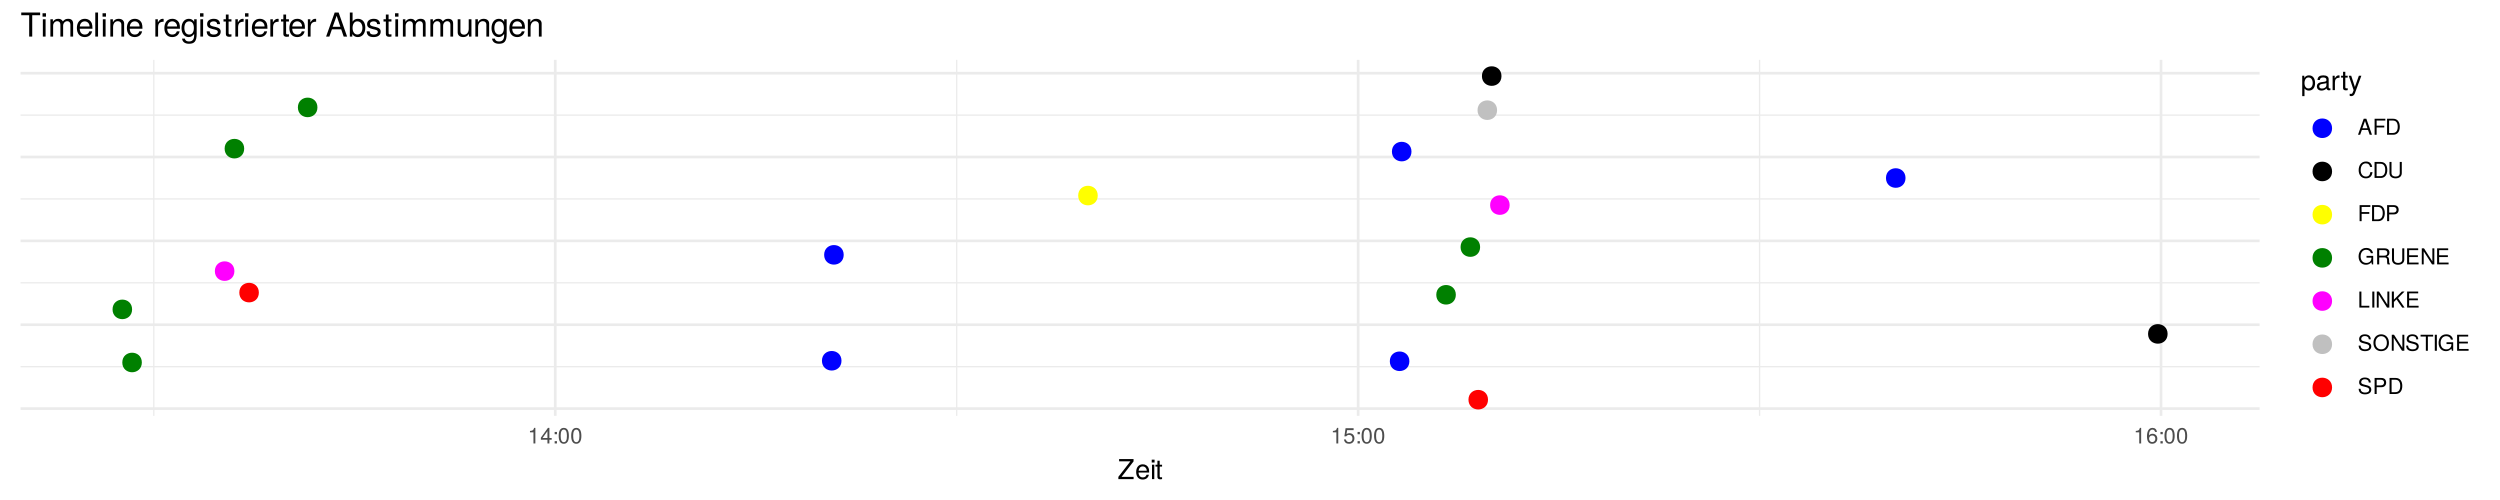 <?xml version="1.0" encoding="UTF-8"?>
<svg xmlns="http://www.w3.org/2000/svg" xmlns:xlink="http://www.w3.org/1999/xlink" width="1000" height="200" viewBox="0 0 1000 200">
<defs>
<g>
<g id="glyph-0-0">
<path d="M 3.047 0 L 3.047 -6.234 L 2.547 -6.234 C 2.266 -5.281 2.094 -5.141 0.891 -5 L 0.891 -4.438 L 2.281 -4.438 L 2.281 0 Z M 3.047 0 "/>
</g>
<g id="glyph-0-1">
<path d="M 4.578 -1.5 L 4.578 -2.188 L 3.656 -2.188 L 3.656 -6.234 L 3.078 -6.234 L 0.25 -2.312 L 0.25 -1.5 L 2.875 -1.5 L 2.875 0 L 3.656 0 L 3.656 -1.5 Z M 2.875 -2.188 L 0.922 -2.188 L 2.875 -4.922 Z M 2.875 -2.188 "/>
</g>
<g id="glyph-0-2">
<path d="M 1.688 0 L 1.688 -0.922 L 0.766 -0.922 L 0.766 0 Z M 1.688 -3.688 L 1.688 -4.609 L 0.766 -4.609 L 0.766 -3.688 Z M 1.688 -3.688 "/>
</g>
<g id="glyph-0-3">
<path d="M 4.453 -3 C 4.453 -5.156 3.781 -6.234 2.422 -6.234 C 1.078 -6.234 0.375 -5.141 0.375 -3.047 C 0.375 -0.953 1.078 0.125 2.422 0.125 C 3.734 0.125 4.453 -0.953 4.453 -3 Z M 3.672 -3.062 C 3.672 -1.297 3.266 -0.516 2.406 -0.516 C 1.578 -0.516 1.172 -1.344 1.172 -3.047 C 1.172 -4.75 1.578 -5.547 2.422 -5.547 C 3.25 -5.547 3.672 -4.734 3.672 -3.062 Z M 3.672 -3.062 "/>
</g>
<g id="glyph-0-4">
<path d="M 4.516 -2.062 C 4.516 -3.297 3.688 -4.109 2.5 -4.109 C 2.062 -4.109 1.703 -4 1.344 -3.734 L 1.594 -5.344 L 4.188 -5.344 L 4.188 -6.109 L 0.969 -6.109 L 0.5 -2.844 L 1.219 -2.844 C 1.578 -3.266 1.875 -3.422 2.359 -3.422 C 3.188 -3.422 3.719 -2.891 3.719 -1.969 C 3.719 -1.062 3.203 -0.547 2.359 -0.547 C 1.688 -0.547 1.266 -0.891 1.078 -1.594 L 0.312 -1.594 C 0.562 -0.359 1.266 0.125 2.375 0.125 C 3.641 0.125 4.516 -0.75 4.516 -2.062 Z M 4.516 -2.062 "/>
</g>
<g id="glyph-0-5">
<path d="M 4.516 -1.938 C 4.516 -3.094 3.719 -3.875 2.609 -3.875 C 1.984 -3.875 1.5 -3.641 1.172 -3.188 C 1.172 -4.703 1.672 -5.547 2.562 -5.547 C 3.109 -5.547 3.484 -5.203 3.609 -4.609 L 4.375 -4.609 C 4.234 -5.625 3.562 -6.234 2.609 -6.234 C 1.156 -6.234 0.375 -5.016 0.375 -2.844 C 0.375 -0.891 1.047 0.125 2.469 0.125 C 3.656 0.125 4.516 -0.719 4.516 -1.938 Z M 3.719 -1.875 C 3.719 -1.094 3.188 -0.547 2.484 -0.547 C 1.766 -0.547 1.219 -1.125 1.219 -1.922 C 1.219 -2.688 1.734 -3.188 2.5 -3.188 C 3.25 -3.188 3.719 -2.703 3.719 -1.875 Z M 3.719 -1.875 "/>
</g>
<g id="glyph-0-6">
<path d="M 5.75 0 L 3.5 -6.406 L 2.438 -6.406 L 0.156 0 L 1.016 0 L 1.703 -1.922 L 4.172 -1.922 L 4.828 0 Z M 3.938 -2.609 L 1.906 -2.609 L 2.953 -5.531 Z M 3.938 -2.609 "/>
</g>
<g id="glyph-0-7">
<path d="M 5.094 -5.688 L 5.094 -6.406 L 0.797 -6.406 L 0.797 0 L 1.609 0 L 1.609 -2.922 L 4.672 -2.922 L 4.672 -3.641 L 1.609 -3.641 L 1.609 -5.688 Z M 5.094 -5.688 "/>
</g>
<g id="glyph-0-8">
<path d="M 5.875 -3.203 C 5.875 -5.203 4.875 -6.406 3.25 -6.406 L 0.781 -6.406 L 0.781 0 L 3.25 0 C 4.875 0 5.875 -1.219 5.875 -3.203 Z M 5.047 -3.203 C 5.047 -1.578 4.375 -0.719 3.109 -0.719 L 1.594 -0.719 L 1.594 -5.688 L 3.109 -5.688 C 4.375 -5.688 5.047 -4.844 5.047 -3.203 Z M 5.047 -3.203 "/>
</g>
<g id="glyph-0-9">
<path d="M 5.953 -2.344 L 5.109 -2.344 C 4.922 -1.125 4.406 -0.562 3.328 -0.562 C 2.047 -0.562 1.234 -1.547 1.234 -3.141 C 1.234 -4.781 2.016 -5.844 3.25 -5.844 C 4.25 -5.844 4.781 -5.406 4.984 -4.422 L 5.828 -4.422 C 5.562 -5.828 4.766 -6.578 3.359 -6.578 C 1.406 -6.578 0.422 -5 0.422 -3.125 C 0.422 -1.266 1.438 0.156 3.312 0.156 C 4.875 0.156 5.766 -0.672 5.953 -2.344 Z M 5.953 -2.344 "/>
</g>
<g id="glyph-0-10">
<path d="M 5.672 -1.953 L 5.672 -6.406 L 4.859 -6.406 L 4.859 -1.953 C 4.859 -1.094 4.234 -0.562 3.203 -0.562 C 2.25 -0.562 1.562 -1.016 1.562 -1.953 L 1.562 -6.406 L 0.75 -6.406 L 0.75 -1.953 C 0.75 -0.656 1.688 0.156 3.203 0.156 C 4.703 0.156 5.672 -0.672 5.672 -1.953 Z M 5.672 -1.953 "/>
</g>
<g id="glyph-0-11">
<path d="M 5.422 -4.531 C 5.422 -5.734 4.719 -6.406 3.453 -6.406 L 0.797 -6.406 L 0.797 0 L 1.625 0 L 1.625 -2.719 L 3.641 -2.719 C 4.688 -2.719 5.422 -3.469 5.422 -4.531 Z M 4.578 -4.562 C 4.578 -3.859 4.109 -3.438 3.328 -3.438 L 1.625 -3.438 L 1.625 -5.688 L 3.328 -5.688 C 4.109 -5.688 4.578 -5.266 4.578 -4.562 Z M 4.578 -4.562 "/>
</g>
<g id="glyph-0-12">
<path d="M 6.234 0 L 6.234 -3.391 L 3.562 -3.391 L 3.562 -2.672 L 5.516 -2.672 L 5.516 -2.484 C 5.516 -1.344 4.672 -0.562 3.5 -0.562 C 2.047 -0.562 1.203 -1.625 1.203 -3.188 C 1.203 -4.766 2.109 -5.844 3.453 -5.844 C 4.438 -5.844 5.141 -5.297 5.312 -4.469 L 6.156 -4.469 C 5.922 -5.766 4.938 -6.578 3.469 -6.578 C 1.5 -6.578 0.391 -5.062 0.391 -3.141 C 0.391 -1.172 1.594 0.156 3.328 0.156 C 4.203 0.156 4.891 -0.156 5.516 -0.844 L 5.719 0 Z M 6.234 0 "/>
</g>
<g id="glyph-0-13">
<path d="M 5.969 0 L 5.969 -0.203 C 5.672 -0.406 5.594 -0.641 5.594 -1.5 C 5.562 -2.547 5.406 -2.875 4.719 -3.172 C 5.438 -3.516 5.734 -3.969 5.734 -4.703 C 5.734 -5.812 5.031 -6.406 3.781 -6.406 L 0.812 -6.406 L 0.812 0 L 1.641 0 L 1.641 -2.766 L 3.75 -2.766 C 4.469 -2.766 4.812 -2.406 4.797 -1.625 L 4.797 -1.047 C 4.781 -0.656 4.859 -0.266 4.984 0 Z M 4.875 -4.578 C 4.875 -3.828 4.484 -3.484 3.609 -3.484 L 1.641 -3.484 L 1.641 -5.688 L 3.609 -5.688 C 4.531 -5.688 4.875 -5.297 4.875 -4.578 Z M 4.875 -4.578 "/>
</g>
<g id="glyph-0-14">
<path d="M 5.391 0 L 5.391 -0.719 L 1.609 -0.719 L 1.609 -2.922 L 5.109 -2.922 L 5.109 -3.641 L 1.609 -3.641 L 1.609 -5.688 L 5.234 -5.688 L 5.234 -6.406 L 0.797 -6.406 L 0.797 0 Z M 5.391 0 "/>
</g>
<g id="glyph-0-15">
<path d="M 5.688 0 L 5.688 -6.406 L 4.906 -6.406 L 4.906 -1.172 L 1.562 -6.406 L 0.672 -6.406 L 0.672 0 L 1.438 0 L 1.438 -5.203 L 4.766 0 Z M 5.688 0 "/>
</g>
<g id="glyph-0-16">
<path d="M 4.688 0 L 4.688 -0.719 L 1.516 -0.719 L 1.516 -6.406 L 0.703 -6.406 L 0.703 0 Z M 4.688 0 "/>
</g>
<g id="glyph-0-17">
<path d="M 1.703 0 L 1.703 -6.406 L 0.875 -6.406 L 0.875 0 Z M 1.703 0 "/>
</g>
<g id="glyph-0-18">
<path d="M 5.781 0 L 3.156 -3.797 L 5.766 -6.406 L 4.703 -6.406 L 1.516 -3.172 L 1.516 -6.406 L 0.688 -6.406 L 0.688 0 L 1.516 0 L 1.516 -2.25 L 2.562 -3.297 L 4.828 0 Z M 5.781 0 "/>
</g>
<g id="glyph-0-19">
<path d="M 5.469 -1.766 C 5.469 -2.547 4.969 -3.125 4.094 -3.375 L 2.484 -3.797 C 1.719 -4 1.438 -4.25 1.438 -4.75 C 1.438 -5.406 2 -5.891 2.875 -5.891 C 3.891 -5.891 4.469 -5.422 4.469 -4.578 L 5.25 -4.578 C 5.25 -5.844 4.375 -6.578 2.891 -6.578 C 1.484 -6.578 0.609 -5.797 0.609 -4.641 C 0.609 -3.859 1.031 -3.359 1.875 -3.141 L 3.469 -2.719 C 4.281 -2.5 4.641 -2.188 4.641 -1.688 C 4.641 -0.969 4.109 -0.562 3.016 -0.562 C 1.797 -0.562 1.203 -1.172 1.203 -2.078 L 0.422 -2.078 C 0.422 -0.578 1.438 0.156 2.953 0.156 C 4.578 0.156 5.469 -0.609 5.469 -1.766 Z M 5.469 -1.766 "/>
</g>
<g id="glyph-0-20">
<path d="M 6.531 -3.109 C 6.531 -5.172 5.297 -6.578 3.422 -6.578 C 1.578 -6.578 0.328 -5.156 0.328 -3.156 C 0.328 -1.156 1.578 0.156 3.438 0.156 C 5.312 0.156 6.531 -1.219 6.531 -3.109 Z M 5.703 -3.125 C 5.703 -1.578 4.781 -0.562 3.438 -0.562 C 2.062 -0.562 1.156 -1.578 1.156 -3.156 C 1.156 -4.734 2.062 -5.844 3.422 -5.844 C 4.812 -5.844 5.703 -4.734 5.703 -3.125 Z M 5.703 -3.125 "/>
</g>
<g id="glyph-0-21">
<path d="M 5.219 -5.688 L 5.219 -6.406 L 0.188 -6.406 L 0.188 -5.688 L 2.297 -5.688 L 2.297 0 L 3.109 0 L 3.109 -5.688 Z M 5.219 -5.688 "/>
</g>
<g id="glyph-1-0">
<path d="M 6.406 0 L 6.406 -0.906 L 1.594 -0.906 L 6.391 -7.094 L 6.391 -8.016 L 0.609 -8.016 L 0.609 -7.109 L 5.125 -7.109 L 0.312 -0.906 L 0.312 0 Z M 6.406 0 "/>
</g>
<g id="glyph-1-1">
<path d="M 5.641 -2.625 C 5.641 -3.453 5.578 -3.984 5.406 -4.406 C 5.031 -5.359 4.156 -5.922 3.078 -5.922 C 1.469 -5.922 0.438 -4.734 0.438 -2.844 C 0.438 -0.953 1.438 0.172 3.062 0.172 C 4.375 0.172 5.297 -0.578 5.516 -1.75 L 4.594 -1.75 C 4.344 -0.984 3.828 -0.688 3.094 -0.688 C 2.141 -0.688 1.422 -1.297 1.391 -2.625 Z M 4.656 -3.438 C 4.656 -3.438 4.656 -3.391 4.656 -3.359 L 1.422 -3.359 C 1.5 -4.391 2.141 -5.078 3.062 -5.078 C 3.969 -5.078 4.656 -4.328 4.656 -3.438 Z M 4.656 -3.438 "/>
</g>
<g id="glyph-1-2">
<path d="M 1.688 0 L 1.688 -5.766 L 0.766 -5.766 L 0.766 0 Z M 1.797 -6.641 L 1.797 -7.781 L 0.656 -7.781 L 0.656 -6.641 Z M 1.797 -6.641 "/>
</g>
<g id="glyph-1-3">
<path d="M 2.797 0 L 2.797 -0.766 C 2.672 -0.734 2.531 -0.719 2.359 -0.719 C 1.953 -0.719 1.844 -0.844 1.844 -1.25 L 1.844 -5.016 L 2.797 -5.016 L 2.797 -5.766 L 1.844 -5.766 L 1.844 -7.344 L 0.938 -7.344 L 0.938 -5.766 L 0.156 -5.766 L 0.156 -5.016 L 0.938 -5.016 L 0.938 -0.844 C 0.938 -0.25 1.328 0.078 2.047 0.078 C 2.266 0.078 2.484 0.062 2.797 0 Z M 2.797 0 "/>
</g>
<g id="glyph-1-4">
<path d="M 5.75 -2.828 C 5.75 -4.766 4.812 -5.922 3.281 -5.922 C 2.5 -5.922 1.875 -5.578 1.438 -4.891 L 1.438 -5.766 L 0.609 -5.766 L 0.609 2.391 L 1.516 2.391 L 1.516 -0.688 C 2 -0.094 2.547 0.172 3.281 0.172 C 4.781 0.172 5.75 -0.984 5.75 -2.828 Z M 4.797 -2.844 C 4.797 -1.547 4.125 -0.688 3.125 -0.688 C 2.156 -0.688 1.516 -1.484 1.516 -2.844 C 1.516 -4.188 2.156 -5.078 3.125 -5.078 C 4.141 -5.078 4.797 -4.219 4.797 -2.844 Z M 4.797 -2.844 "/>
</g>
<g id="glyph-1-5">
<path d="M 5.891 -0.016 L 5.891 -0.719 C 5.781 -0.688 5.734 -0.688 5.688 -0.688 C 5.375 -0.688 5.188 -0.859 5.188 -1.141 L 5.188 -4.359 C 5.188 -5.375 4.438 -5.922 3.031 -5.922 C 1.625 -5.922 0.766 -5.391 0.719 -4.062 L 1.641 -4.062 C 1.719 -4.766 2.141 -5.078 2.984 -5.078 C 3.812 -5.078 4.281 -4.781 4.281 -4.219 L 4.281 -3.984 C 4.281 -3.594 4.047 -3.438 3.328 -3.344 C 2.031 -3.172 1.828 -3.141 1.469 -2.984 C 0.797 -2.719 0.469 -2.203 0.469 -1.5 C 0.469 -0.453 1.188 0.172 2.359 0.172 C 3.094 0.172 3.812 -0.141 4.312 -0.688 C 4.406 -0.234 4.812 0.078 5.266 0.078 C 5.438 0.078 5.594 0.062 5.891 -0.016 Z M 4.281 -1.984 C 4.281 -1.172 3.438 -0.641 2.547 -0.641 C 1.844 -0.641 1.422 -0.891 1.422 -1.516 C 1.422 -2.125 1.828 -2.391 2.812 -2.531 C 3.766 -2.656 3.969 -2.703 4.281 -2.844 Z M 4.281 -1.984 "/>
</g>
<g id="glyph-1-6">
<path d="M 3.531 -4.969 L 3.531 -5.891 C 3.375 -5.922 3.297 -5.922 3.172 -5.922 C 2.578 -5.922 2.141 -5.578 1.609 -4.719 L 1.609 -5.766 L 0.766 -5.766 L 0.766 0 L 1.688 0 L 1.688 -2.984 C 1.688 -4.297 2.109 -4.938 3.531 -4.969 Z M 3.531 -4.969 "/>
</g>
<g id="glyph-1-7">
<path d="M 5.266 -5.766 L 4.266 -5.766 L 2.672 -1.281 L 1.203 -5.766 L 0.219 -5.766 L 2.172 0.016 L 1.812 0.938 C 1.656 1.344 1.469 1.5 1.078 1.5 C 0.953 1.5 0.797 1.469 0.594 1.438 L 0.594 2.25 C 0.781 2.359 0.969 2.391 1.203 2.391 C 1.859 2.391 2.391 2.031 2.688 1.203 Z M 5.266 -5.766 "/>
</g>
<g id="glyph-2-0">
<path d="M 7.828 -8.547 L 7.828 -9.625 L 0.281 -9.625 L 0.281 -8.547 L 3.453 -8.547 L 3.453 0 L 4.672 0 L 4.672 -8.547 Z M 7.828 -8.547 "/>
</g>
<g id="glyph-2-1">
<path d="M 2.016 0 L 2.016 -6.922 L 0.922 -6.922 L 0.922 0 Z M 2.172 -7.969 L 2.172 -9.328 L 0.797 -9.328 L 0.797 -7.969 Z M 2.172 -7.969 "/>
</g>
<g id="glyph-2-2">
<path d="M 10.031 0 L 10.031 -5.188 C 10.031 -6.438 9.344 -7.109 8.047 -7.109 C 7.125 -7.109 6.578 -6.844 5.922 -6.062 C 5.516 -6.797 4.969 -7.109 4.062 -7.109 C 3.141 -7.109 2.531 -6.766 1.938 -5.938 L 1.938 -6.922 L 0.938 -6.922 L 0.938 0 L 2.031 0 L 2.031 -4.344 C 2.031 -5.344 2.766 -6.156 3.656 -6.156 C 4.469 -6.156 4.938 -5.656 4.938 -4.766 L 4.938 0 L 6.031 0 L 6.031 -4.344 C 6.031 -5.344 6.766 -6.156 7.672 -6.156 C 8.469 -6.156 8.938 -5.641 8.938 -4.766 L 8.938 0 Z M 10.031 0 "/>
</g>
<g id="glyph-2-3">
<path d="M 6.766 -3.141 C 6.766 -4.141 6.688 -4.781 6.5 -5.297 C 6.047 -6.438 4.984 -7.109 3.703 -7.109 C 1.766 -7.109 0.531 -5.688 0.531 -3.422 C 0.531 -1.156 1.734 0.203 3.672 0.203 C 5.25 0.203 6.344 -0.703 6.625 -2.094 L 5.516 -2.094 C 5.219 -1.188 4.594 -0.812 3.703 -0.812 C 2.562 -0.812 1.703 -1.562 1.672 -3.141 Z M 5.594 -4.125 C 5.594 -4.125 5.594 -4.062 5.578 -4.047 L 1.703 -4.047 C 1.797 -5.266 2.578 -6.094 3.688 -6.094 C 4.766 -6.094 5.594 -5.203 5.594 -4.125 Z M 5.594 -4.125 "/>
</g>
<g id="glyph-2-4">
<path d="M 2 0 L 2 -9.625 L 0.891 -9.625 L 0.891 0 Z M 2 0 "/>
</g>
<g id="glyph-2-5">
<path d="M 6.438 0 L 6.438 -5.234 C 6.438 -6.375 5.578 -7.109 4.234 -7.109 C 3.203 -7.109 2.547 -6.719 1.938 -5.75 L 1.938 -6.922 L 0.922 -6.922 L 0.922 0 L 2.016 0 L 2.016 -3.812 C 2.016 -5.234 2.781 -6.156 3.906 -6.156 C 4.781 -6.156 5.328 -5.625 5.328 -4.797 L 5.328 0 Z M 6.438 0 "/>
</g>
<g id="glyph-2-6">
</g>
<g id="glyph-2-7">
<path d="M 4.234 -5.953 L 4.234 -7.078 C 4.047 -7.109 3.969 -7.109 3.812 -7.109 C 3.109 -7.109 2.562 -6.688 1.922 -5.672 L 1.922 -6.922 L 0.922 -6.922 L 0.922 0 L 2.016 0 L 2.016 -3.594 C 2.016 -5.156 2.531 -5.922 4.234 -5.953 Z M 4.234 -5.953 "/>
</g>
<g id="glyph-2-8">
<path d="M 6.453 -1.141 L 6.453 -6.922 L 5.438 -6.922 L 5.438 -5.922 C 4.891 -6.734 4.219 -7.109 3.328 -7.109 C 1.578 -7.109 0.391 -5.641 0.391 -3.391 C 0.391 -1.219 1.609 0.203 3.234 0.203 C 4.109 0.203 4.719 -0.172 5.438 -1.047 L 5.438 -0.578 C 5.438 1.25 4.688 1.953 3.406 1.953 C 2.531 1.953 1.859 1.641 1.734 0.797 L 0.609 0.797 C 0.719 2.094 1.75 2.875 3.359 2.875 C 5.531 2.875 6.453 1.922 6.453 -1.141 Z M 5.328 -3.422 C 5.328 -1.766 4.625 -0.812 3.453 -0.812 C 2.25 -0.812 1.531 -1.781 1.531 -3.453 C 1.531 -5.125 2.266 -6.094 3.453 -6.094 C 4.641 -6.094 5.328 -5.094 5.328 -3.422 Z M 5.328 -3.422 "/>
</g>
<g id="glyph-2-9">
<path d="M 6.062 -1.938 C 6.062 -2.969 5.484 -3.484 4.109 -3.812 L 3.047 -4.062 C 2.156 -4.281 1.766 -4.562 1.766 -5.062 C 1.766 -5.688 2.344 -6.094 3.234 -6.094 C 4.125 -6.094 4.594 -5.719 4.625 -4.984 L 5.781 -4.984 C 5.766 -6.344 4.875 -7.109 3.281 -7.109 C 1.656 -7.109 0.625 -6.281 0.625 -5 C 0.625 -3.922 1.172 -3.406 2.812 -3.016 L 3.844 -2.766 C 4.609 -2.578 4.906 -2.344 4.906 -1.844 C 4.906 -1.203 4.266 -0.812 3.297 -0.812 C 2.312 -0.812 1.75 -1.062 1.609 -2.109 L 0.453 -2.109 C 0.5 -0.516 1.406 0.203 3.203 0.203 C 4.953 0.203 6.062 -0.609 6.062 -1.938 Z M 6.062 -1.938 "/>
</g>
<g id="glyph-2-10">
<path d="M 3.359 0 L 3.359 -0.922 C 3.203 -0.891 3.031 -0.875 2.828 -0.875 C 2.344 -0.875 2.219 -1 2.219 -1.484 L 2.219 -6.016 L 3.359 -6.016 L 3.359 -6.922 L 2.219 -6.922 L 2.219 -8.812 L 1.125 -8.812 L 1.125 -6.922 L 0.188 -6.922 L 0.188 -6.016 L 1.125 -6.016 L 1.125 -1 C 1.125 -0.297 1.594 0.094 2.453 0.094 C 2.719 0.094 2.984 0.062 3.359 0 Z M 3.359 0 "/>
</g>
<g id="glyph-2-11">
<path d="M 8.625 0 L 5.234 -9.625 L 3.656 -9.625 L 0.219 0 L 1.531 0 L 2.547 -2.891 L 6.266 -2.891 L 7.25 0 Z M 5.922 -3.922 L 2.859 -3.922 L 4.438 -8.312 Z M 5.922 -3.922 "/>
</g>
<g id="glyph-2-12">
<path d="M 6.906 -3.531 C 6.906 -5.781 5.766 -7.109 3.953 -7.109 C 3 -7.109 2.328 -6.766 1.812 -5.984 L 1.812 -9.625 L 0.719 -9.625 L 0.719 0 L 1.703 0 L 1.703 -0.984 C 2.234 -0.188 2.938 0.203 3.891 0.203 C 5.719 0.203 6.906 -1.297 6.906 -3.531 Z M 5.75 -3.469 C 5.75 -1.906 4.938 -0.828 3.734 -0.828 C 2.578 -0.828 1.812 -1.891 1.812 -3.453 C 1.812 -5.078 2.578 -6.141 3.734 -6.094 C 4.969 -6.094 5.75 -5.016 5.75 -3.469 Z M 5.75 -3.469 "/>
</g>
<g id="glyph-2-13">
<path d="M 6.359 0 L 6.359 -6.922 L 5.266 -6.922 L 5.266 -3.109 C 5.266 -1.688 4.531 -0.766 3.375 -0.766 C 2.516 -0.766 1.953 -1.297 1.953 -2.125 L 1.953 -6.922 L 0.859 -6.922 L 0.859 -1.688 C 0.859 -0.547 1.719 0.203 3.062 0.203 C 4.078 0.203 4.734 -0.156 5.375 -1.062 L 5.375 0 Z M 6.359 0 "/>
</g>
</g>
<clipPath id="clip-0">
<path clip-rule="nonzero" d="M 8.219 146 L 903.844 146 L 903.844 147 L 8.219 147 Z M 8.219 146 "/>
</clipPath>
<clipPath id="clip-1">
<path clip-rule="nonzero" d="M 8.219 112 L 903.844 112 L 903.844 114 L 8.219 114 Z M 8.219 112 "/>
</clipPath>
<clipPath id="clip-2">
<path clip-rule="nonzero" d="M 8.219 79 L 903.844 79 L 903.844 80 L 8.219 80 Z M 8.219 79 "/>
</clipPath>
<clipPath id="clip-3">
<path clip-rule="nonzero" d="M 8.219 45 L 903.844 45 L 903.844 47 L 8.219 47 Z M 8.219 45 "/>
</clipPath>
<clipPath id="clip-4">
<path clip-rule="nonzero" d="M 61 23.957 L 62 23.957 L 62 166.348 L 61 166.348 Z M 61 23.957 "/>
</clipPath>
<clipPath id="clip-5">
<path clip-rule="nonzero" d="M 382 23.957 L 383 23.957 L 383 166.348 L 382 166.348 Z M 382 23.957 "/>
</clipPath>
<clipPath id="clip-6">
<path clip-rule="nonzero" d="M 703 23.957 L 705 23.957 L 705 166.348 L 703 166.348 Z M 703 23.957 "/>
</clipPath>
<clipPath id="clip-7">
<path clip-rule="nonzero" d="M 8.219 162 L 903.844 162 L 903.844 164 L 8.219 164 Z M 8.219 162 "/>
</clipPath>
<clipPath id="clip-8">
<path clip-rule="nonzero" d="M 8.219 129 L 903.844 129 L 903.844 131 L 8.219 131 Z M 8.219 129 "/>
</clipPath>
<clipPath id="clip-9">
<path clip-rule="nonzero" d="M 8.219 95 L 903.844 95 L 903.844 97 L 8.219 97 Z M 8.219 95 "/>
</clipPath>
<clipPath id="clip-10">
<path clip-rule="nonzero" d="M 8.219 62 L 903.844 62 L 903.844 64 L 8.219 64 Z M 8.219 62 "/>
</clipPath>
<clipPath id="clip-11">
<path clip-rule="nonzero" d="M 8.219 28 L 903.844 28 L 903.844 30 L 8.219 30 Z M 8.219 28 "/>
</clipPath>
<clipPath id="clip-12">
<path clip-rule="nonzero" d="M 221 23.957 L 223 23.957 L 223 166.348 L 221 166.348 Z M 221 23.957 "/>
</clipPath>
<clipPath id="clip-13">
<path clip-rule="nonzero" d="M 542 23.957 L 544 23.957 L 544 166.348 L 542 166.348 Z M 542 23.957 "/>
</clipPath>
<clipPath id="clip-14">
<path clip-rule="nonzero" d="M 863 23.957 L 865 23.957 L 865 166.348 L 863 166.348 Z M 863 23.957 "/>
</clipPath>
</defs>
<rect x="-100" y="-20" width="1200" height="240" fill="rgb(100%, 100%, 100%)" fill-opacity="1"/>
<g clip-path="url(#clip-0)">
<path fill="none" stroke-width="0.533" stroke-linecap="butt" stroke-linejoin="round" stroke="rgb(92.157%, 92.157%, 92.157%)" stroke-opacity="1" stroke-miterlimit="10" d="M 8.219 146.676 L 903.844 146.676 "/>
</g>
<g clip-path="url(#clip-1)">
<path fill="none" stroke-width="0.533" stroke-linecap="butt" stroke-linejoin="round" stroke="rgb(92.157%, 92.157%, 92.157%)" stroke-opacity="1" stroke-miterlimit="10" d="M 8.219 113.129 L 903.844 113.129 "/>
</g>
<g clip-path="url(#clip-2)">
<path fill="none" stroke-width="0.533" stroke-linecap="butt" stroke-linejoin="round" stroke="rgb(92.157%, 92.157%, 92.157%)" stroke-opacity="1" stroke-miterlimit="10" d="M 8.219 79.586 L 903.844 79.586 "/>
</g>
<g clip-path="url(#clip-3)">
<path fill="none" stroke-width="0.533" stroke-linecap="butt" stroke-linejoin="round" stroke="rgb(92.157%, 92.157%, 92.157%)" stroke-opacity="1" stroke-miterlimit="10" d="M 8.219 46.043 L 903.844 46.043 "/>
</g>
<g clip-path="url(#clip-4)">
<path fill="none" stroke-width="0.533" stroke-linecap="butt" stroke-linejoin="round" stroke="rgb(92.157%, 92.157%, 92.157%)" stroke-opacity="1" stroke-miterlimit="10" d="M 61.52 166.348 L 61.52 23.957 "/>
</g>
<g clip-path="url(#clip-5)">
<path fill="none" stroke-width="0.533" stroke-linecap="butt" stroke-linejoin="round" stroke="rgb(92.157%, 92.157%, 92.157%)" stroke-opacity="1" stroke-miterlimit="10" d="M 382.68 166.348 L 382.68 23.957 "/>
</g>
<g clip-path="url(#clip-6)">
<path fill="none" stroke-width="0.533" stroke-linecap="butt" stroke-linejoin="round" stroke="rgb(92.157%, 92.157%, 92.157%)" stroke-opacity="1" stroke-miterlimit="10" d="M 703.836 166.348 L 703.836 23.957 "/>
</g>
<g clip-path="url(#clip-7)">
<path fill="none" stroke-width="1.067" stroke-linecap="butt" stroke-linejoin="round" stroke="rgb(92.157%, 92.157%, 92.157%)" stroke-opacity="1" stroke-miterlimit="10" d="M 8.219 163.449 L 903.844 163.449 "/>
</g>
<g clip-path="url(#clip-8)">
<path fill="none" stroke-width="1.067" stroke-linecap="butt" stroke-linejoin="round" stroke="rgb(92.157%, 92.157%, 92.157%)" stroke-opacity="1" stroke-miterlimit="10" d="M 8.219 129.902 L 903.844 129.902 "/>
</g>
<g clip-path="url(#clip-9)">
<path fill="none" stroke-width="1.067" stroke-linecap="butt" stroke-linejoin="round" stroke="rgb(92.157%, 92.157%, 92.157%)" stroke-opacity="1" stroke-miterlimit="10" d="M 8.219 96.359 L 903.844 96.359 "/>
</g>
<g clip-path="url(#clip-10)">
<path fill="none" stroke-width="1.067" stroke-linecap="butt" stroke-linejoin="round" stroke="rgb(92.157%, 92.157%, 92.157%)" stroke-opacity="1" stroke-miterlimit="10" d="M 8.219 62.812 L 903.844 62.812 "/>
</g>
<g clip-path="url(#clip-11)">
<path fill="none" stroke-width="1.067" stroke-linecap="butt" stroke-linejoin="round" stroke="rgb(92.157%, 92.157%, 92.157%)" stroke-opacity="1" stroke-miterlimit="10" d="M 8.219 29.27 L 903.844 29.27 "/>
</g>
<g clip-path="url(#clip-12)">
<path fill="none" stroke-width="1.067" stroke-linecap="butt" stroke-linejoin="round" stroke="rgb(92.157%, 92.157%, 92.157%)" stroke-opacity="1" stroke-miterlimit="10" d="M 222.098 166.348 L 222.098 23.957 "/>
</g>
<g clip-path="url(#clip-13)">
<path fill="none" stroke-width="1.067" stroke-linecap="butt" stroke-linejoin="round" stroke="rgb(92.157%, 92.157%, 92.157%)" stroke-opacity="1" stroke-miterlimit="10" d="M 543.258 166.348 L 543.258 23.957 "/>
</g>
<g clip-path="url(#clip-14)">
<path fill="none" stroke-width="1.067" stroke-linecap="butt" stroke-linejoin="round" stroke="rgb(92.157%, 92.157%, 92.157%)" stroke-opacity="1" stroke-miterlimit="10" d="M 864.414 166.348 L 864.414 23.957 "/>
</g>
<path fill-rule="nonzero" fill="rgb(0%, 50.196%, 0%)" fill-opacity="1" stroke-width="0.709" stroke-linecap="round" stroke-linejoin="round" stroke="rgb(0%, 50.196%, 0%)" stroke-opacity="1" stroke-miterlimit="10" d="M 52.484 123.75 C 52.484 128.492 45.375 128.492 45.375 123.75 C 45.375 119.012 52.484 119.012 52.484 123.75 "/>
<path fill-rule="nonzero" fill="rgb(0%, 50.196%, 0%)" fill-opacity="1" stroke-width="0.709" stroke-linecap="round" stroke-linejoin="round" stroke="rgb(0%, 50.196%, 0%)" stroke-opacity="1" stroke-miterlimit="10" d="M 56.383 144.992 C 56.383 149.734 49.273 149.734 49.273 144.992 C 49.273 140.254 56.383 140.254 56.383 144.992 "/>
<path fill-rule="nonzero" fill="rgb(100%, 0%, 100%)" fill-opacity="1" stroke-width="0.709" stroke-linecap="round" stroke-linejoin="round" stroke="rgb(100%, 0%, 100%)" stroke-opacity="1" stroke-miterlimit="10" d="M 93.406 108.449 C 93.406 113.191 86.297 113.191 86.297 108.449 C 86.297 103.711 93.406 103.711 93.406 108.449 "/>
<path fill-rule="nonzero" fill="rgb(0%, 50.196%, 0%)" fill-opacity="1" stroke-width="0.709" stroke-linecap="round" stroke-linejoin="round" stroke="rgb(0%, 50.196%, 0%)" stroke-opacity="1" stroke-miterlimit="10" d="M 97.32 59.461 C 97.32 64.199 90.207 64.199 90.207 59.461 C 90.207 54.719 97.32 54.719 97.32 59.461 "/>
<path fill-rule="nonzero" fill="rgb(100%, 0%, 0%)" fill-opacity="1" stroke-width="0.709" stroke-linecap="round" stroke-linejoin="round" stroke="rgb(100%, 0%, 0%)" stroke-opacity="1" stroke-miterlimit="10" d="M 103.188 117.043 C 103.188 121.781 96.078 121.781 96.078 117.043 C 96.078 112.301 103.188 112.301 103.188 117.043 "/>
<path fill-rule="nonzero" fill="rgb(0%, 50.196%, 0%)" fill-opacity="1" stroke-width="0.709" stroke-linecap="round" stroke-linejoin="round" stroke="rgb(0%, 50.196%, 0%)" stroke-opacity="1" stroke-miterlimit="10" d="M 126.617 42.965 C 126.617 47.703 119.508 47.703 119.508 42.965 C 119.508 38.223 126.617 38.223 126.617 42.965 "/>
<path fill-rule="nonzero" fill="rgb(0%, 0%, 100%)" fill-opacity="1" stroke-width="0.709" stroke-linecap="round" stroke-linejoin="round" stroke="rgb(0%, 0%, 100%)" stroke-opacity="1" stroke-miterlimit="10" d="M 336.242 144.305 C 336.242 149.047 329.133 149.047 329.133 144.305 C 329.133 139.566 336.242 139.566 336.242 144.305 "/>
<path fill-rule="nonzero" fill="rgb(0%, 0%, 100%)" fill-opacity="1" stroke-width="0.709" stroke-linecap="round" stroke-linejoin="round" stroke="rgb(0%, 0%, 100%)" stroke-opacity="1" stroke-miterlimit="10" d="M 337.125 101.934 C 337.125 106.676 330.012 106.676 330.012 101.934 C 330.012 97.195 337.125 97.195 337.125 101.934 "/>
<path fill-rule="nonzero" fill="rgb(100%, 100%, 0%)" fill-opacity="1" stroke-width="0.709" stroke-linecap="round" stroke-linejoin="round" stroke="rgb(100%, 100%, 0%)" stroke-opacity="1" stroke-miterlimit="10" d="M 438.742 78.227 C 438.742 82.965 431.629 82.965 431.629 78.227 C 431.629 73.484 438.742 73.484 438.742 78.227 "/>
<path fill-rule="nonzero" fill="rgb(0%, 0%, 100%)" fill-opacity="1" stroke-width="0.709" stroke-linecap="round" stroke-linejoin="round" stroke="rgb(0%, 0%, 100%)" stroke-opacity="1" stroke-miterlimit="10" d="M 563.398 144.512 C 563.398 149.25 556.285 149.25 556.285 144.512 C 556.285 139.77 563.398 139.77 563.398 144.512 "/>
<path fill-rule="nonzero" fill="rgb(0%, 0%, 100%)" fill-opacity="1" stroke-width="0.709" stroke-linecap="round" stroke-linejoin="round" stroke="rgb(0%, 0%, 100%)" stroke-opacity="1" stroke-miterlimit="10" d="M 564.238 60.633 C 564.238 65.375 557.125 65.375 557.125 60.633 C 557.125 55.895 564.238 55.895 564.238 60.633 "/>
<path fill-rule="nonzero" fill="rgb(0%, 50.196%, 0%)" fill-opacity="1" stroke-width="0.709" stroke-linecap="round" stroke-linejoin="round" stroke="rgb(0%, 50.196%, 0%)" stroke-opacity="1" stroke-miterlimit="10" d="M 581.98 117.914 C 581.98 122.656 574.867 122.656 574.867 117.914 C 574.867 113.176 581.98 113.176 581.98 117.914 "/>
<path fill-rule="nonzero" fill="rgb(0%, 50.196%, 0%)" fill-opacity="1" stroke-width="0.709" stroke-linecap="round" stroke-linejoin="round" stroke="rgb(0%, 50.196%, 0%)" stroke-opacity="1" stroke-miterlimit="10" d="M 591.691 98.832 C 591.691 103.57 584.582 103.57 584.582 98.832 C 584.582 94.09 591.691 94.09 591.691 98.832 "/>
<path fill-rule="nonzero" fill="rgb(100%, 0%, 0%)" fill-opacity="1" stroke-width="0.709" stroke-linecap="round" stroke-linejoin="round" stroke="rgb(100%, 0%, 0%)" stroke-opacity="1" stroke-miterlimit="10" d="M 594.848 159.879 C 594.848 164.617 587.738 164.617 587.738 159.879 C 587.738 155.137 594.848 155.137 594.848 159.879 "/>
<path fill-rule="nonzero" fill="rgb(75.294%, 75.294%, 75.294%)" fill-opacity="1" stroke-width="0.709" stroke-linecap="round" stroke-linejoin="round" stroke="rgb(75.294%, 75.294%, 75.294%)" stroke-opacity="1" stroke-miterlimit="10" d="M 598.477 44.07 C 598.477 48.812 591.367 48.812 591.367 44.07 C 591.367 39.332 598.477 39.332 598.477 44.07 "/>
<path fill-rule="nonzero" fill="rgb(0%, 0%, 0%)" fill-opacity="1" stroke-width="0.709" stroke-linecap="round" stroke-linejoin="round" stroke="rgb(0%, 0%, 0%)" stroke-opacity="1" stroke-miterlimit="10" d="M 600.238 30.43 C 600.238 35.172 593.125 35.172 593.125 30.43 C 593.125 25.691 600.238 25.691 600.238 30.43 "/>
<path fill-rule="nonzero" fill="rgb(100%, 0%, 100%)" fill-opacity="1" stroke-width="0.709" stroke-linecap="round" stroke-linejoin="round" stroke="rgb(100%, 0%, 100%)" stroke-opacity="1" stroke-miterlimit="10" d="M 603.508 82.035 C 603.508 86.773 596.398 86.773 596.398 82.035 C 596.398 77.293 603.508 77.293 603.508 82.035 "/>
<path fill-rule="nonzero" fill="rgb(0%, 0%, 100%)" fill-opacity="1" stroke-width="0.709" stroke-linecap="round" stroke-linejoin="round" stroke="rgb(0%, 0%, 100%)" stroke-opacity="1" stroke-miterlimit="10" d="M 761.852 71.207 C 761.852 75.949 754.742 75.949 754.742 71.207 C 754.742 66.469 761.852 66.469 761.852 71.207 "/>
<path fill-rule="nonzero" fill="rgb(0%, 0%, 0%)" fill-opacity="1" stroke-width="0.709" stroke-linecap="round" stroke-linejoin="round" stroke="rgb(0%, 0%, 0%)" stroke-opacity="1" stroke-miterlimit="10" d="M 866.688 133.559 C 866.688 138.301 859.578 138.301 859.578 133.559 C 859.578 128.82 866.688 128.82 866.688 133.559 "/>
<g fill="rgb(30.196%, 30.196%, 30.196%)" fill-opacity="1">
<use xlink:href="#glyph-0-0" x="211.098" y="177.384"/>
<use xlink:href="#glyph-0-1" x="216.098" y="177.384"/>
<use xlink:href="#glyph-0-2" x="221.098" y="177.384"/>
<use xlink:href="#glyph-0-3" x="223.098" y="177.384"/>
<use xlink:href="#glyph-0-3" x="228.098" y="177.384"/>
</g>
<g fill="rgb(30.196%, 30.196%, 30.196%)" fill-opacity="1">
<use xlink:href="#glyph-0-0" x="532.258" y="177.384"/>
<use xlink:href="#glyph-0-4" x="537.258" y="177.384"/>
<use xlink:href="#glyph-0-2" x="542.258" y="177.384"/>
<use xlink:href="#glyph-0-3" x="544.258" y="177.384"/>
<use xlink:href="#glyph-0-3" x="549.258" y="177.384"/>
</g>
<g fill="rgb(30.196%, 30.196%, 30.196%)" fill-opacity="1">
<use xlink:href="#glyph-0-0" x="853.414" y="177.384"/>
<use xlink:href="#glyph-0-5" x="858.414" y="177.384"/>
<use xlink:href="#glyph-0-2" x="863.414" y="177.384"/>
<use xlink:href="#glyph-0-3" x="865.414" y="177.384"/>
<use xlink:href="#glyph-0-3" x="870.414" y="177.384"/>
</g>
<g fill="rgb(0%, 0%, 0%)" fill-opacity="1">
<use xlink:href="#glyph-1-0" x="447.031" y="191.647"/>
<use xlink:href="#glyph-1-1" x="454.031" y="191.647"/>
<use xlink:href="#glyph-1-2" x="460.031" y="191.647"/>
<use xlink:href="#glyph-1-3" x="462.031" y="191.647"/>
</g>
<g fill="rgb(0%, 0%, 0%)" fill-opacity="1">
<use xlink:href="#glyph-1-4" x="920.281" y="36.062"/>
<use xlink:href="#glyph-1-5" x="926.281" y="36.062"/>
<use xlink:href="#glyph-1-6" x="932.281" y="36.062"/>
<use xlink:href="#glyph-1-3" x="936.281" y="36.062"/>
<use xlink:href="#glyph-1-7" x="939.281" y="36.062"/>
</g>
<path fill-rule="nonzero" fill="rgb(0%, 0%, 100%)" fill-opacity="1" stroke-width="0.709" stroke-linecap="round" stroke-linejoin="round" stroke="rgb(0%, 0%, 100%)" stroke-opacity="1" stroke-miterlimit="10" d="M 932.477 51.305 C 932.477 56.043 925.367 56.043 925.367 51.305 C 925.367 46.562 932.477 46.562 932.477 51.305 "/>
<path fill-rule="nonzero" fill="rgb(0%, 0%, 0%)" fill-opacity="1" stroke-width="0.709" stroke-linecap="round" stroke-linejoin="round" stroke="rgb(0%, 0%, 0%)" stroke-opacity="1" stroke-miterlimit="10" d="M 932.477 68.582 C 932.477 73.324 925.367 73.324 925.367 68.582 C 925.367 63.844 932.477 63.844 932.477 68.582 "/>
<path fill-rule="nonzero" fill="rgb(100%, 100%, 0%)" fill-opacity="1" stroke-width="0.709" stroke-linecap="round" stroke-linejoin="round" stroke="rgb(100%, 100%, 0%)" stroke-opacity="1" stroke-miterlimit="10" d="M 932.477 85.863 C 932.477 90.605 925.367 90.605 925.367 85.863 C 925.367 81.125 932.477 81.125 932.477 85.863 "/>
<path fill-rule="nonzero" fill="rgb(0%, 50.196%, 0%)" fill-opacity="1" stroke-width="0.709" stroke-linecap="round" stroke-linejoin="round" stroke="rgb(0%, 50.196%, 0%)" stroke-opacity="1" stroke-miterlimit="10" d="M 932.477 103.145 C 932.477 107.883 925.367 107.883 925.367 103.145 C 925.367 98.402 932.477 98.402 932.477 103.145 "/>
<path fill-rule="nonzero" fill="rgb(100%, 0%, 100%)" fill-opacity="1" stroke-width="0.709" stroke-linecap="round" stroke-linejoin="round" stroke="rgb(100%, 0%, 100%)" stroke-opacity="1" stroke-miterlimit="10" d="M 932.477 120.426 C 932.477 125.164 925.367 125.164 925.367 120.426 C 925.367 115.684 932.477 115.684 932.477 120.426 "/>
<path fill-rule="nonzero" fill="rgb(75.294%, 75.294%, 75.294%)" fill-opacity="1" stroke-width="0.709" stroke-linecap="round" stroke-linejoin="round" stroke="rgb(75.294%, 75.294%, 75.294%)" stroke-opacity="1" stroke-miterlimit="10" d="M 932.477 137.703 C 932.477 142.445 925.367 142.445 925.367 137.703 C 925.367 132.965 932.477 132.965 932.477 137.703 "/>
<path fill-rule="nonzero" fill="rgb(100%, 0%, 0%)" fill-opacity="1" stroke-width="0.709" stroke-linecap="round" stroke-linejoin="round" stroke="rgb(100%, 0%, 0%)" stroke-opacity="1" stroke-miterlimit="10" d="M 932.477 154.984 C 932.477 159.723 925.367 159.723 925.367 154.984 C 925.367 150.242 932.477 150.242 932.477 154.984 "/>
<g fill="rgb(0%, 0%, 0%)" fill-opacity="1">
<use xlink:href="#glyph-0-6" x="943.043" y="53.907"/>
<use xlink:href="#glyph-0-7" x="949.043" y="53.907"/>
<use xlink:href="#glyph-0-8" x="954.043" y="53.907"/>
</g>
<g fill="rgb(0%, 0%, 0%)" fill-opacity="1">
<use xlink:href="#glyph-0-9" x="943.043" y="71.185"/>
<use xlink:href="#glyph-0-8" x="949.043" y="71.185"/>
<use xlink:href="#glyph-0-10" x="955.043" y="71.185"/>
</g>
<g fill="rgb(0%, 0%, 0%)" fill-opacity="1">
<use xlink:href="#glyph-0-7" x="943.043" y="88.466"/>
<use xlink:href="#glyph-0-8" x="948.043" y="88.466"/>
<use xlink:href="#glyph-0-11" x="954.043" y="88.466"/>
</g>
<g fill="rgb(0%, 0%, 0%)" fill-opacity="1">
<use xlink:href="#glyph-0-12" x="943.043" y="105.747"/>
<use xlink:href="#glyph-0-13" x="950.043" y="105.747"/>
<use xlink:href="#glyph-0-10" x="956.043" y="105.747"/>
<use xlink:href="#glyph-0-14" x="962.043" y="105.747"/>
<use xlink:href="#glyph-0-15" x="968.043" y="105.747"/>
<use xlink:href="#glyph-0-14" x="974.043" y="105.747"/>
</g>
<g fill="rgb(0%, 0%, 0%)" fill-opacity="1">
<use xlink:href="#glyph-0-16" x="943.043" y="123.028"/>
<use xlink:href="#glyph-0-17" x="948.043" y="123.028"/>
<use xlink:href="#glyph-0-15" x="950.043" y="123.028"/>
<use xlink:href="#glyph-0-18" x="956.043" y="123.028"/>
<use xlink:href="#glyph-0-14" x="962.043" y="123.028"/>
</g>
<g fill="rgb(0%, 0%, 0%)" fill-opacity="1">
<use xlink:href="#glyph-0-19" x="943.043" y="140.306"/>
<use xlink:href="#glyph-0-20" x="949.043" y="140.306"/>
<use xlink:href="#glyph-0-15" x="956.043" y="140.306"/>
<use xlink:href="#glyph-0-19" x="962.043" y="140.306"/>
<use xlink:href="#glyph-0-21" x="968.043" y="140.306"/>
<use xlink:href="#glyph-0-17" x="973.043" y="140.306"/>
<use xlink:href="#glyph-0-12" x="975.043" y="140.306"/>
<use xlink:href="#glyph-0-14" x="982.043" y="140.306"/>
</g>
<g fill="rgb(0%, 0%, 0%)" fill-opacity="1">
<use xlink:href="#glyph-0-19" x="943.043" y="157.587"/>
<use xlink:href="#glyph-0-11" x="949.043" y="157.587"/>
<use xlink:href="#glyph-0-8" x="955.043" y="157.587"/>
</g>
<g fill="rgb(0%, 0%, 0%)" fill-opacity="1">
<use xlink:href="#glyph-2-0" x="8.219" y="14.633"/>
<use xlink:href="#glyph-2-1" x="16.219" y="14.633"/>
<use xlink:href="#glyph-2-2" x="19.219" y="14.633"/>
<use xlink:href="#glyph-2-3" x="30.219" y="14.633"/>
<use xlink:href="#glyph-2-4" x="37.219" y="14.633"/>
<use xlink:href="#glyph-2-1" x="40.219" y="14.633"/>
<use xlink:href="#glyph-2-5" x="43.219" y="14.633"/>
<use xlink:href="#glyph-2-3" x="50.219" y="14.633"/>
<use xlink:href="#glyph-2-6" x="57.219" y="14.633"/>
<use xlink:href="#glyph-2-7" x="61.219" y="14.633"/>
<use xlink:href="#glyph-2-3" x="65.219" y="14.633"/>
<use xlink:href="#glyph-2-8" x="72.219" y="14.633"/>
<use xlink:href="#glyph-2-1" x="79.219" y="14.633"/>
<use xlink:href="#glyph-2-9" x="82.219" y="14.633"/>
<use xlink:href="#glyph-2-10" x="89.219" y="14.633"/>
<use xlink:href="#glyph-2-7" x="93.219" y="14.633"/>
<use xlink:href="#glyph-2-1" x="97.219" y="14.633"/>
<use xlink:href="#glyph-2-3" x="100.219" y="14.633"/>
<use xlink:href="#glyph-2-7" x="107.219" y="14.633"/>
<use xlink:href="#glyph-2-10" x="112.219" y="14.633"/>
<use xlink:href="#glyph-2-3" x="115.219" y="14.633"/>
<use xlink:href="#glyph-2-7" x="122.219" y="14.633"/>
<use xlink:href="#glyph-2-6" x="126.219" y="14.633"/>
<use xlink:href="#glyph-2-11" x="130.219" y="14.633"/>
<use xlink:href="#glyph-2-12" x="139.219" y="14.633"/>
<use xlink:href="#glyph-2-9" x="146.219" y="14.633"/>
<use xlink:href="#glyph-2-10" x="153.219" y="14.633"/>
<use xlink:href="#glyph-2-1" x="157.219" y="14.633"/>
<use xlink:href="#glyph-2-2" x="160.219" y="14.633"/>
<use xlink:href="#glyph-2-2" x="171.219" y="14.633"/>
<use xlink:href="#glyph-2-13" x="182.219" y="14.633"/>
<use xlink:href="#glyph-2-5" x="189.219" y="14.633"/>
<use xlink:href="#glyph-2-8" x="196.219" y="14.633"/>
<use xlink:href="#glyph-2-3" x="203.219" y="14.633"/>
<use xlink:href="#glyph-2-5" x="210.219" y="14.633"/>
</g>
</svg>
